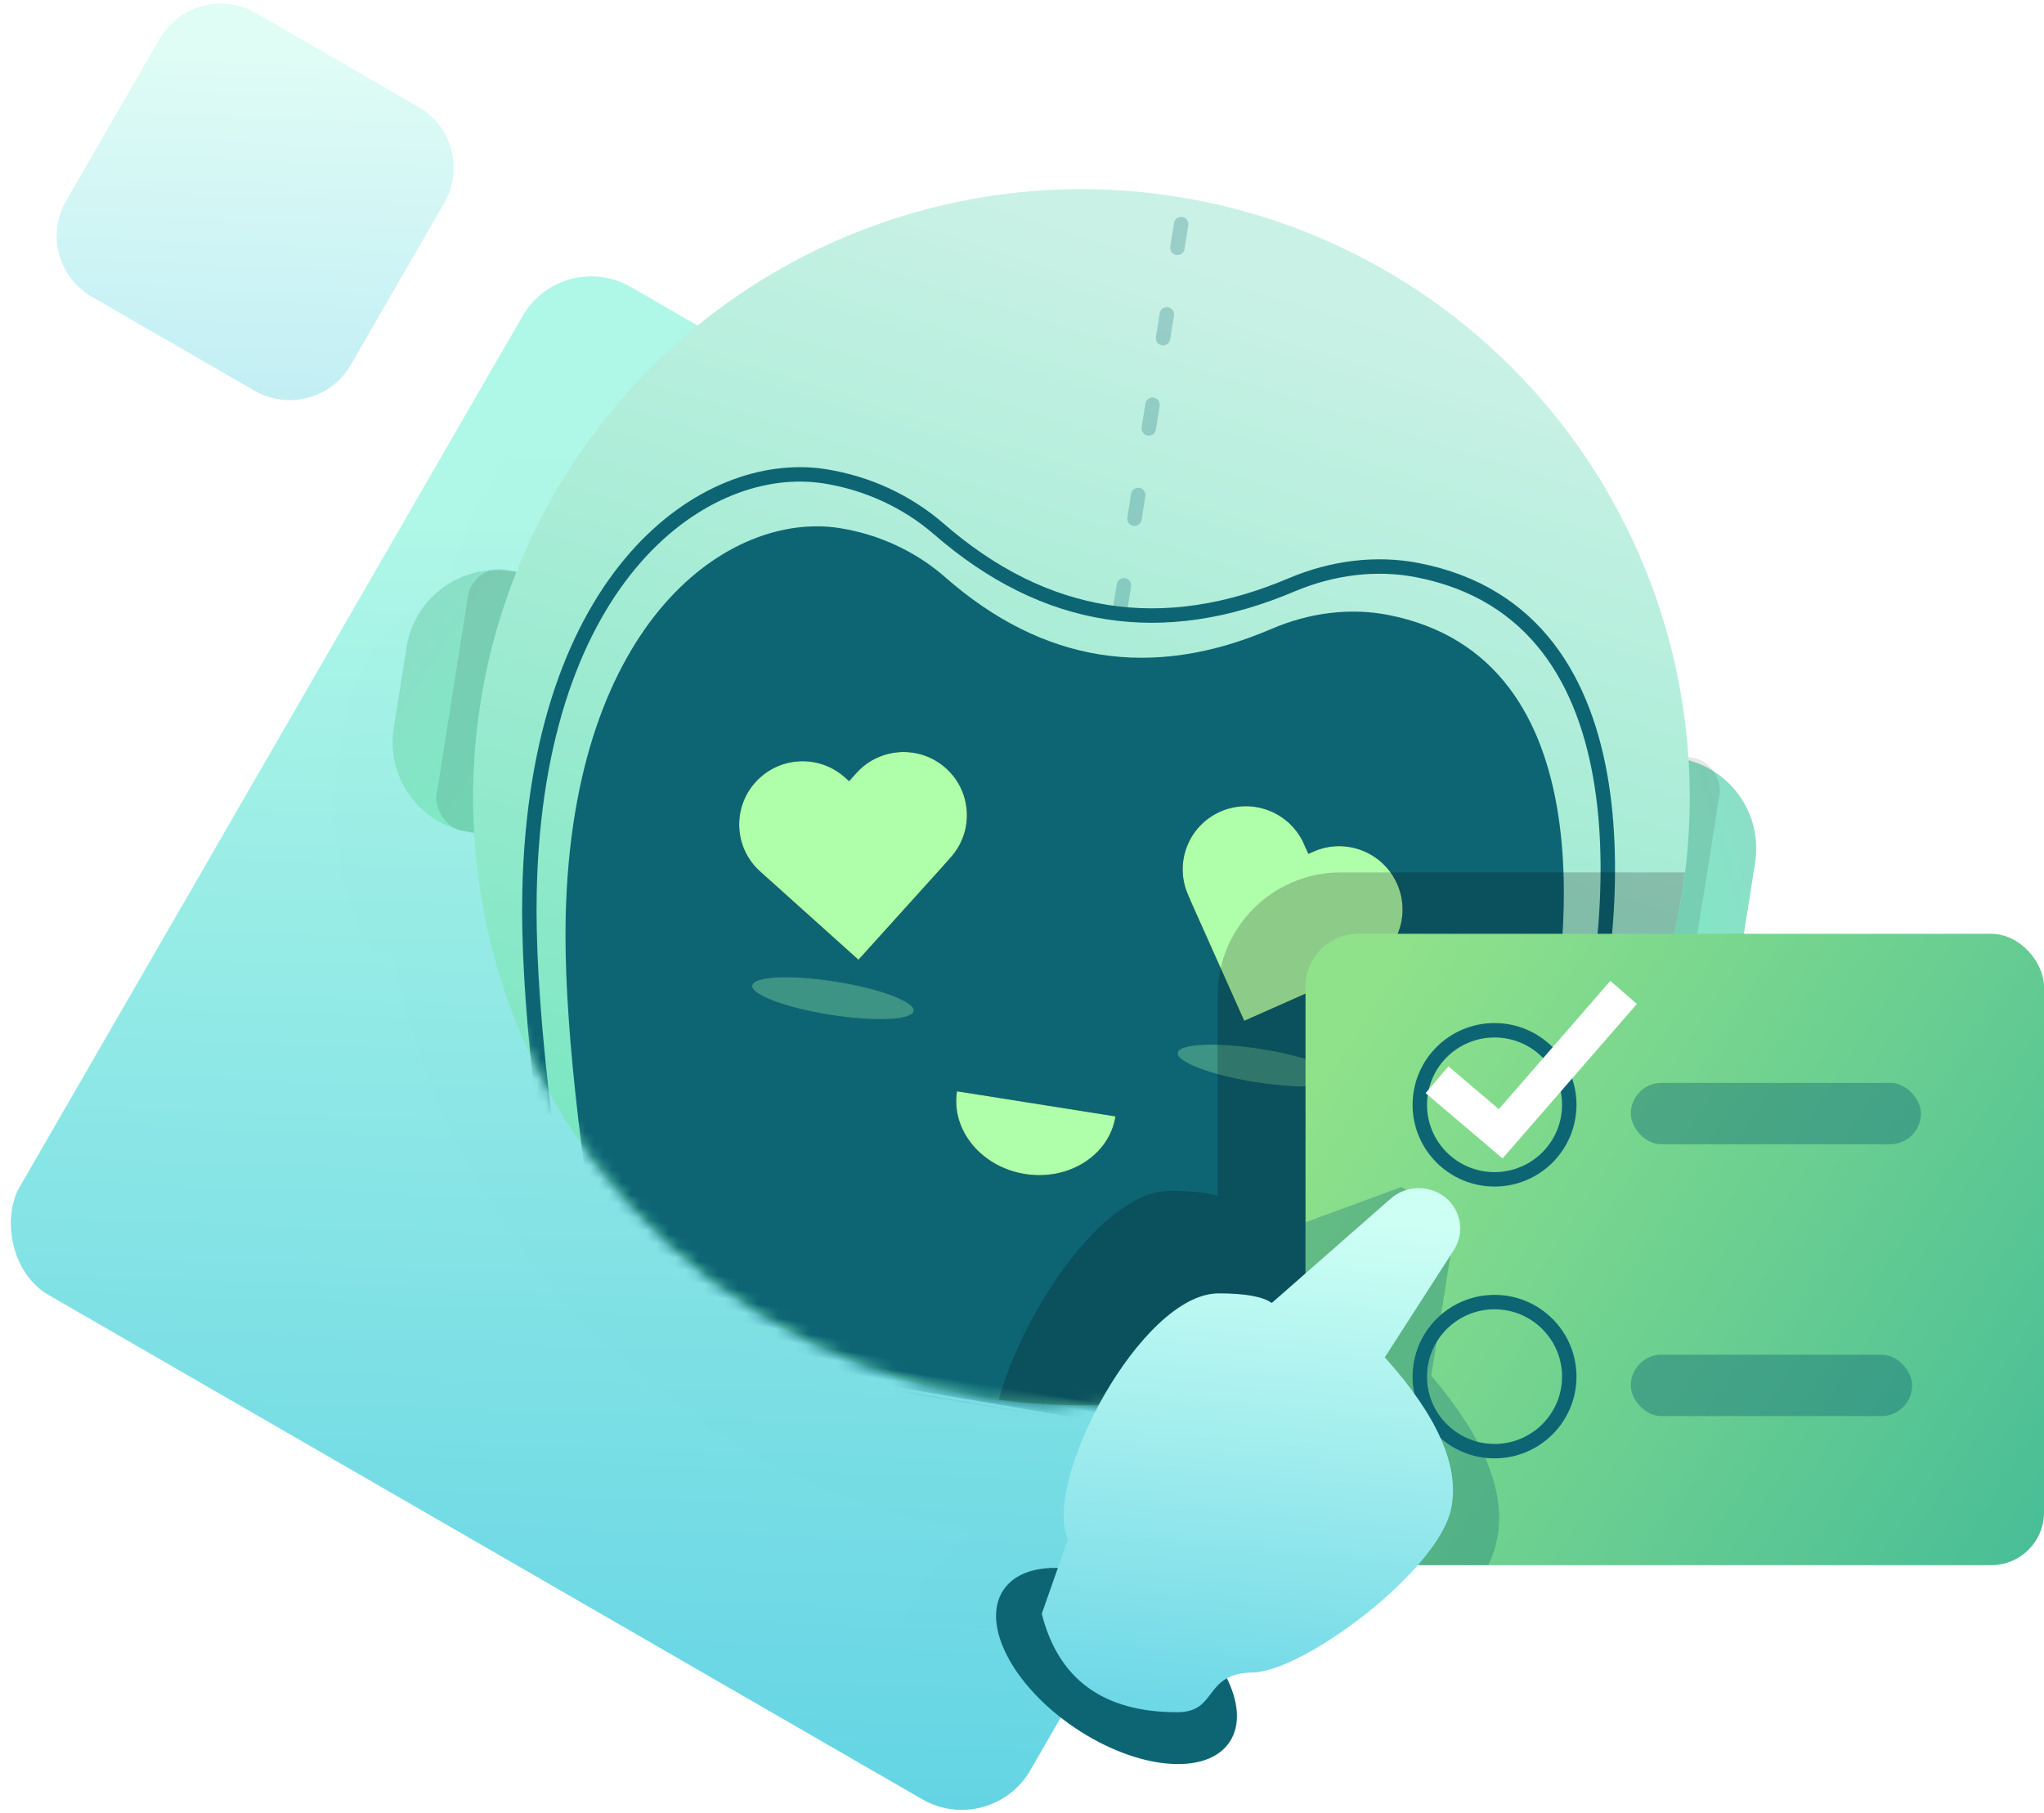 <?xml version="1.0" encoding="UTF-8"?> <svg xmlns="http://www.w3.org/2000/svg" xmlns:xlink="http://www.w3.org/1999/xlink" width="186px" height="165px" viewBox="0 0 186 165"><!-- Generator: Sketch 52.5 (67469) - http://www.bohemiancoding.com/sketch --><title>Personlized Experiences</title><desc>Created with Sketch.</desc><defs><linearGradient x1="23.292%" y1="14.537%" x2="78.805%" y2="119.863%" id="linearGradient-1"><stop stop-color="#AFF7E7" offset="0%"></stop><stop stop-color="#5DD1E4" offset="100%"></stop></linearGradient><rect id="path-2" x="19.561" y="20.027" width="106.195" height="105.946" rx="7.2"></rect><linearGradient x1="11.588%" y1="20.35%" x2="79.394%" y2="90.853%" id="linearGradient-4"><stop stop-color="#8BDFC6" offset="0%"></stop><stop stop-color="#7DEAC5" offset="100%"></stop></linearGradient><linearGradient x1="35.383%" y1="3.377%" x2="22.307%" y2="94.54%" id="linearGradient-5"><stop stop-color="#C9F1E5" offset="0%"></stop><stop stop-color="#72E5BE" offset="100%"></stop></linearGradient><ellipse id="path-6" cx="55.356" cy="55.375" rx="55.356" ry="55.375"></ellipse><path d="M12.037,4.745 L12.747,4.037 C15,1.79 18.651,1.789 20.903,4.035 C23.154,6.281 23.153,9.924 20.9,12.172 L20.199,12.888 L12.04,21.027 L3.524,12.531 C1.273,10.285 1.274,6.642 3.527,4.394 C5.78,2.147 9.431,2.145 11.683,4.392 L12.037,4.745 Z" id="path-8"></path><filter x="-79.5%" y="-88.3%" width="259.0%" height="276.7%" id="filter-9"><feOffset dx="0" dy="0" in="SourceAlpha" result="shadowOffsetOuter1"></feOffset><feGaussianBlur stdDeviation="5.5" in="shadowOffsetOuter1" result="shadowBlurOuter1"></feGaussianBlur><feColorMatrix values="0 0 0 0 0.414 0 0 0 0 0.762 0 0 0 0 0.392 0 0 0 0.76 0" type="matrix" in="shadowBlurOuter1"></feColorMatrix></filter><ellipse id="path-10" cx="12.239" cy="24.678" rx="7.439" ry="1.532"></ellipse><filter x="-109.9%" y="-538.5%" width="319.9%" height="1176.9%" id="filter-11"><feOffset dx="0" dy="0" in="SourceAlpha" result="shadowOffsetOuter1"></feOffset><feGaussianBlur stdDeviation="5.5" in="shadowOffsetOuter1" result="shadowBlurOuter1"></feGaussianBlur><feColorMatrix values="0 0 0 0 0.414 0 0 0 0 0.762 0 0 0 0 0.392 0 0 0 0.76 0" type="matrix" in="shadowBlurOuter1"></feColorMatrix></filter><ellipse id="path-12" cx="51.439" cy="24.678" rx="7.439" ry="1.532"></ellipse><filter x="-109.9%" y="-538.5%" width="319.9%" height="1176.9%" id="filter-13"><feOffset dx="0" dy="0" in="SourceAlpha" result="shadowOffsetOuter1"></feOffset><feGaussianBlur stdDeviation="5.5" in="shadowOffsetOuter1" result="shadowBlurOuter1"></feGaussianBlur><feColorMatrix values="0 0 0 0 0.414 0 0 0 0 0.762 0 0 0 0 0.392 0 0 0 0.76 0" type="matrix" in="shadowBlurOuter1"></feColorMatrix></filter><path d="M51.12,4.745 L51.83,4.037 C54.083,1.79 57.734,1.789 59.986,4.035 C62.237,6.281 62.236,9.924 59.983,12.172 L59.282,12.888 L51.123,21.027 L42.607,12.531 C40.356,10.285 40.357,6.642 42.61,4.394 C44.863,2.147 48.514,2.145 50.766,4.392 L51.12,4.745 Z" id="path-14"></path><filter x="-79.5%" y="-88.3%" width="259.0%" height="276.7%" id="filter-15"><feOffset dx="0" dy="0" in="SourceAlpha" result="shadowOffsetOuter1"></feOffset><feGaussianBlur stdDeviation="5.5" in="shadowOffsetOuter1" result="shadowBlurOuter1"></feGaussianBlur><feColorMatrix values="0 0 0 0 0.414 0 0 0 0 0.762 0 0 0 0 0.392 0 0 0 0.76 0" type="matrix" in="shadowBlurOuter1"></feColorMatrix></filter><path d="M24.713,37.748 C24.713,34.175 27.982,31.279 32.015,31.279 C36.047,31.279 39.316,34.175 39.316,37.748 C29.581,37.748 24.713,37.748 24.713,37.748 Z" id="path-16"></path><filter x="-113.0%" y="-255.1%" width="326.0%" height="610.1%" id="filter-17"><feOffset dx="0" dy="0" in="SourceAlpha" result="shadowOffsetOuter1"></feOffset><feGaussianBlur stdDeviation="5.5" in="shadowOffsetOuter1" result="shadowBlurOuter1"></feGaussianBlur><feColorMatrix values="0 0 0 0 0.414 0 0 0 0 0.762 0 0 0 0 0.392 0 0 0 0.76 0" type="matrix" in="shadowBlurOuter1"></feColorMatrix></filter><linearGradient x1="0%" y1="22.629%" x2="157.911%" y2="109.976%" id="linearGradient-18"><stop stop-color="#90E28A" offset="0%"></stop><stop stop-color="#28AD9D" offset="100%"></stop></linearGradient><linearGradient x1="87.032%" y1="7.8%" x2="78.805%" y2="119.863%" id="linearGradient-19"><stop stop-color="#CDFFF4" offset="0%"></stop><stop stop-color="#5DD1E4" offset="100%"></stop></linearGradient></defs><g id="Pages" stroke="none" stroke-width="1" fill="none" fill-rule="evenodd"><g id="Bots/AI" transform="translate(-705, -1463)"><g id="Group-4" transform="translate(231, 1213)"><g id="Group-6" transform="translate(403, 247)"><g id="Personlized-Experiences" transform="translate(69, 0)"><g id="Group-135" transform="translate(0, 24.944)"><mask id="mask-3" fill="white"><use xlink:href="#path-2"></use></mask><use id="Rectangle-70" fill="url(#linearGradient-1)" opacity="0.4" transform="translate(72.658, 73) rotate(-330) translate(-72.658, -73) " xlink:href="#path-2"></use><path d="M37.885,65.404 C31.663,65.404 28.353,36.57 42.239,32.503 C50.432,6.516 72.338,-1.902 100.313,-1.902 C135.308,-1.902 162.951,19.591 162.951,54.577 C162.951,74.942 153.262,93.677 137.281,105.512 C140.691,110.667 142.115,115.734 141.123,120.816 C139.716,128.026 129.898,137.112 121.548,140.698 C121.245,142.214 120.646,143.685 119.712,145.066 C116.809,149.361 111.904,150.984 106.647,150.502 C102.616,150.131 98.355,148.505 94.524,145.926 C90.693,143.348 87.585,140.016 85.731,136.426 C83.313,131.745 82.984,126.599 85.888,122.305 C86.996,120.665 88.407,119.412 90.023,118.517 C90.056,118.093 90.103,117.665 90.165,117.233 C66.12,113.631 43.237,92.993 37.885,65.404 Z" id="Path" fill="#0D6574" opacity="0.1" mask="url(#mask-3)"></path></g><g id="Group-134" transform="translate(29.6, 10.577)"><g id="Lead-Nurturing" transform="translate(70.4, 65.047) rotate(9) translate(-70.4, -65.047) translate(8, 9.577)"><g id="Group-56"><path d="M8.321,43.14 L10.502,43.14 L10.502,67.216 L8.321,67.216 C3.725,67.216 5.62790039e-16,63.491 0,58.895 L0,51.461 C-5.62790039e-16,46.865 3.725,43.14 8.321,43.14 Z" id="Rectangle-18" fill="url(#linearGradient-4)"></path><rect id="Rectangle-18-Copy-2" fill="#000000" opacity="0.1" x="4.8" y="43.099" width="10.502" height="24.076" rx="2.88"></rect><path d="M122.096,43.337 L124.278,43.337 L124.278,67.414 L122.096,67.414 C117.501,67.414 113.775,63.688 113.775,59.093 L113.775,51.658 C113.775,47.063 117.501,43.337 122.096,43.337 Z" id="Rectangle-18-Copy" fill="url(#linearGradient-4)" transform="translate(119.026, 55.375) scale(-1, 1) translate(-119.026, -55.375) "></path><rect id="Rectangle-18-Copy-3" fill="#000000" opacity="0.1" x="109.6" y="43.099" width="10.502" height="24.076" rx="2.88"></rect><g id="Group-53" transform="translate(7.439, 0)"><mask id="mask-7" fill="white"><use xlink:href="#path-6"></use></mask><use id="Oval-12" fill="url(#linearGradient-5)" xlink:href="#path-6"></use><path d="M20.727,110.691 C15.181,94.287 11.839,81.859 10.698,73.406 C7.077,46.555 19.721,34.594 29.791,34.594 C33.422,34.594 36.97,35.609 39.981,37.508 C44.991,40.67 50.001,42.25 55.01,42.25 C60.02,42.25 65.03,40.67 70.039,37.508 C73.194,35.518 76.778,34.468 80.313,34.592 C100.574,35.303 101.706,62.01 100.574,74.75 C99.819,83.243 95.865,95.5 88.713,111.519 L20.727,110.691 Z" id="Path-52" fill="#0D6574" mask="url(#mask-7)"></path><g id="Group-55" mask="url(#mask-7)"><g transform="translate(23.644, 52.274)" id="Group-54"><g transform="translate(0, 0)"><g id="Combined-Shape" transform="translate(12.214, 11.689) rotate(-12) translate(-12.214, -11.689) "><use fill="black" fill-opacity="1" filter="url(#filter-9)" xlink:href="#path-8"></use><use fill="#AFFFAA" fill-rule="evenodd" xlink:href="#path-8"></use></g><g id="Oval-17" opacity="0.3"><use fill="black" fill-opacity="1" filter="url(#filter-11)" xlink:href="#path-10"></use><use fill="#AFFFAA" fill-rule="evenodd" xlink:href="#path-10"></use></g><g id="Oval-17-Copy" opacity="0.3"><use fill="black" fill-opacity="1" filter="url(#filter-13)" xlink:href="#path-12"></use><use fill="#AFFFAA" fill-rule="evenodd" xlink:href="#path-12"></use></g><g id="Combined-Shape-Copy-24" transform="translate(51.297, 11.689) scale(-1, 1) rotate(-12) translate(-51.297, -11.689) "><use fill="black" fill-opacity="1" filter="url(#filter-15)" xlink:href="#path-14"></use><use fill="#AFFFAA" fill-rule="evenodd" xlink:href="#path-14"></use></g><g id="Rectangle-6-Copy" transform="translate(32.015, 34.514) scale(1, -1) translate(-32.015, -34.514) "><use fill="black" fill-opacity="1" filter="url(#filter-17)" xlink:href="#path-16"></use><use fill="#AFFFAA" fill-rule="evenodd" xlink:href="#path-16"></use></g></g></g></g><path d="M17.927,111.557 C11.935,94.008 8.323,80.713 7.091,71.67 C3.177,42.946 16.841,30.149 27.722,30.149 C31.646,30.149 35.48,31.235 38.733,33.267 C44.147,36.649 49.56,38.34 54.973,38.34 C60.386,38.34 65.8,36.649 71.213,33.267 C74.623,31.138 78.495,30.015 82.315,30.148 C104.208,30.909 105.432,59.479 104.208,73.108 C103.392,82.194 99.12,95.305 91.391,112.442 L17.927,111.557 Z" id="Path-52-Copy" stroke="#0D6574" stroke-width="1.314" stroke-linecap="round" stroke-linejoin="round" mask="url(#mask-7)"></path><path d="M56.156,37.876 L56.156,-6.138" id="Path-53" stroke="#0D6574" stroke-width="1.314" opacity="0.5" stroke-linecap="round" stroke-linejoin="round" stroke-dasharray="2.19,6.131" mask="url(#mask-7)"></path></g></g></g><path d="M125.728,71.831 C122.343,99.168 99.039,120.328 70.795,120.328 C68.249,120.328 65.743,120.156 63.288,119.823 C65.5,111.744 72.821,100.814 78.84,100.814 C80.717,100.814 82.171,100.965 83.2,101.267 L83.2,83.031 C83.2,76.845 88.214,71.831 94.4,71.831 L125.728,71.831 Z" id="Combined-Shape" fill="#000000" opacity="0.2"></path><g id="Group-133" transform="translate(59.2, 77.418)"><g id="Group-130" transform="translate(32, 0)"><rect id="Rectangle-71" fill="url(#linearGradient-18)" x="0" y="0" width="67.2" height="57.465" rx="4.8"></rect><g id="Group-131-Copy" transform="translate(10.4, 33.521)"><ellipse id="Oval-78" stroke="#0D6574" stroke-width="1.314" stroke-linecap="round" stroke-linejoin="round" cx="6.8" cy="6.784" rx="6.8" ry="6.784"></ellipse><rect id="Rectangle-72" fill="#0D6574" opacity="0.4" x="19.2" y="4.789" width="25.6" height="5.587" rx="2.793"></rect></g><path d="M16.63,57.465 L4.8,57.465 C2.149,57.465 3.85644705e-15,55.316 0,52.665 L0,26.256 L8.729,23.041 L13.683,26.212 L11.438,40.218 C17.208,46.998 18.938,52.747 16.63,57.465 Z" id="Combined-Shape" fill="#0D6574" opacity="0.3"></path><g id="Group-131" transform="translate(10.4, 4.789)"><ellipse id="Oval-78" stroke="#0D6574" stroke-width="1.314" stroke-linecap="round" stroke-linejoin="round" cx="6.8" cy="10.775" rx="6.8" ry="6.784"></ellipse><polyline id="Path-299" stroke="#FFFFFF" stroke-width="3.2" points="1.564 8.493 7.361 13.413 18.545 0.547"></polyline><rect id="Rectangle-72" fill="#0D6574" opacity="0.4" x="19.2" y="8.779" width="26.4" height="5.587" rx="2.793"></rect></g></g><g id="Group-132" transform="translate(0, 23.146)"><ellipse id="Oval-76" fill="#0D6574" transform="translate(14.8, 43.498) rotate(34) translate(-14.8, -43.498) " cx="14.8" cy="43.498" rx="12.4" ry="6.784"></ellipse><path d="M24.085,9.583 C26.518,9.583 28.132,9.875 28.926,10.458 L39.747,0.961 C41.16,-0.279 43.261,-0.325 44.727,0.854 L44.727,0.854 C46.168,2.013 46.503,4.073 45.502,5.629 L39.213,15.403 C43.996,20.718 46.015,25.285 45.27,29.103 C44.153,34.83 31.814,44.001 27.217,44.086 C22.621,44.171 24.085,47.706 20.314,47.706 C13.614,47.706 9.509,44.718 8,38.743 L10.38,31.966 C8,26.703 17.062,9.583 24.085,9.583 Z" id="Path-293" fill="url(#linearGradient-19)"></path></g></g></g><path d="M16.672,6.459 L33.771,6.459 C37.305,6.459 40.171,9.324 40.171,12.859 L40.171,29.888 C40.171,33.422 37.305,36.288 33.771,36.288 L16.672,36.288 C13.137,36.288 10.272,33.422 10.272,29.888 L10.272,12.859 C10.272,9.324 13.137,6.459 16.672,6.459 Z" id="Rectangle-70-Copy" fill="url(#linearGradient-1)" opacity="0.4" transform="translate(25.221, 21.373) rotate(-330) translate(-25.221, -21.373) "></path></g></g></g></g></g></svg> 